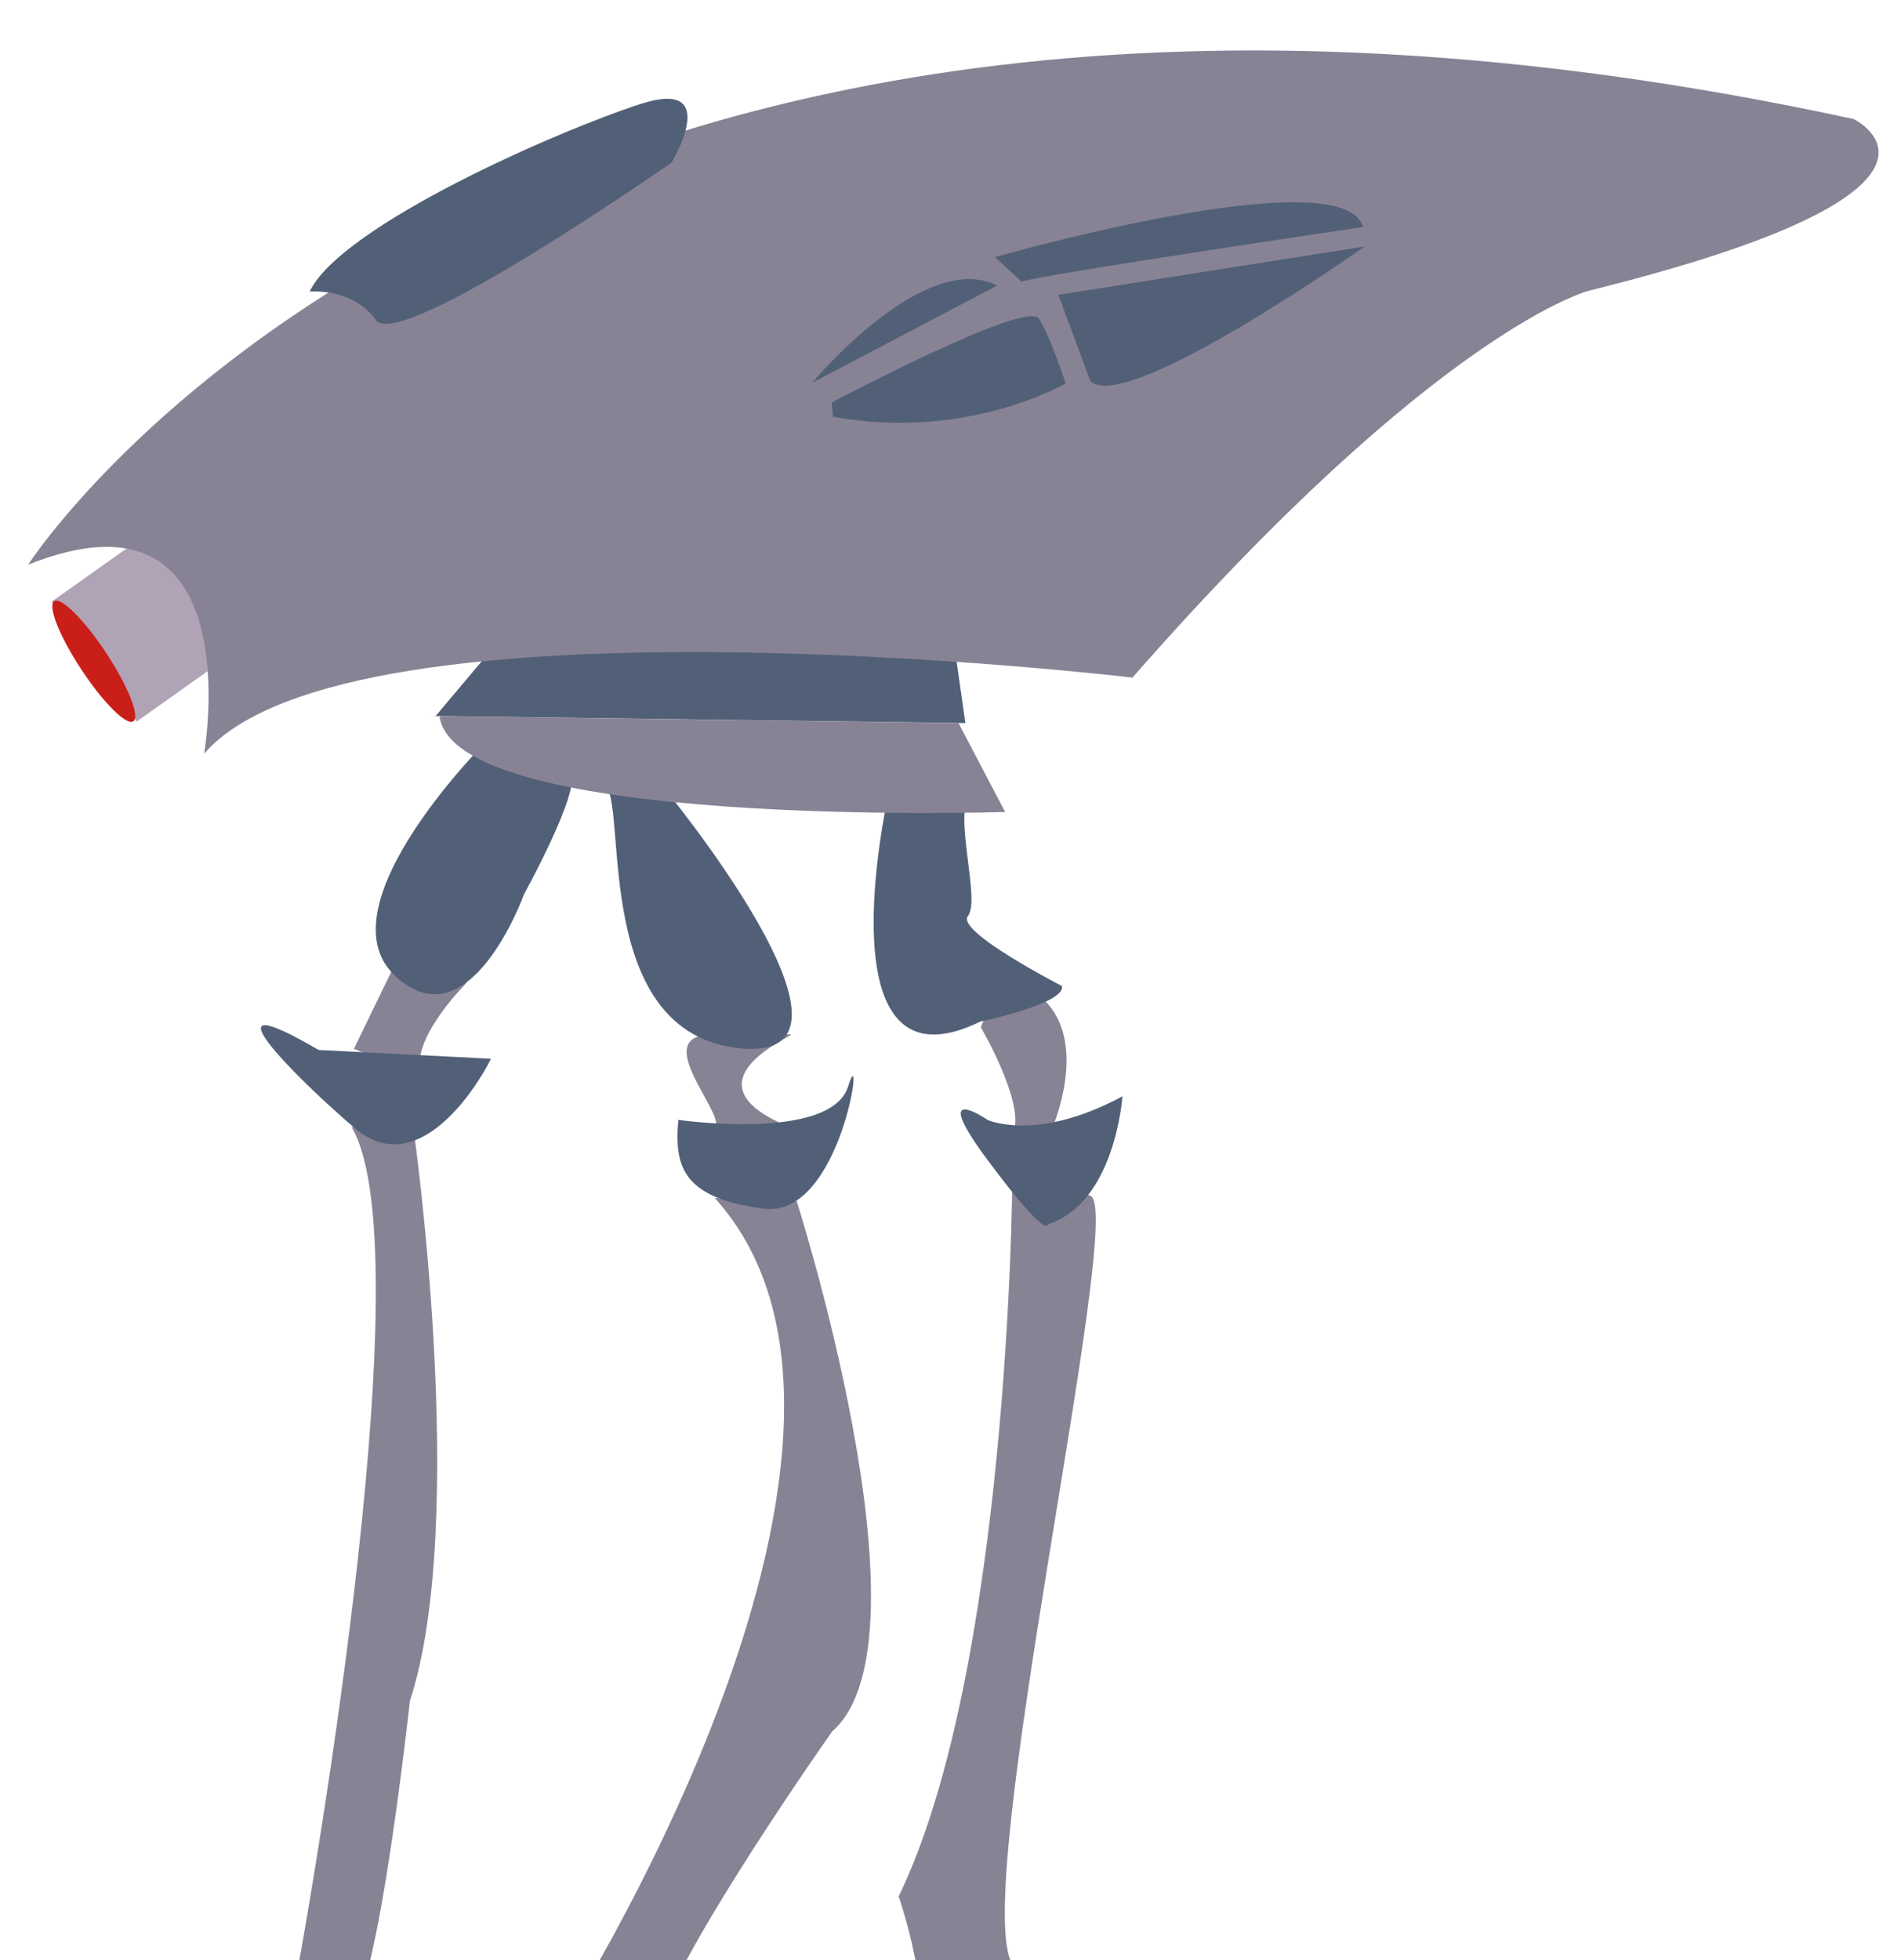 <?xml version="1.0" encoding="utf-8"?>
<!-- Generator: Adobe Illustrator 15.1.0, SVG Export Plug-In . SVG Version: 6.00 Build 0)  -->
<!DOCTYPE svg PUBLIC "-//W3C//DTD SVG 1.1//EN" "http://www.w3.org/Graphics/SVG/1.1/DTD/svg11.dtd">
<svg version="1.1" id="Layer_1" xmlns="http://www.w3.org/2000/svg" xmlns:xlink="http://www.w3.org/1999/xlink" x="0px" y="0px"
	 width="356px" height="367px" viewBox="0 0 356 367" enable-background="new 0 0 356 367" xml:space="preserve">
<g id="triside_1_">
	<g id="legs_1_">
		<g id="leg1">
			<path fill="#878395" d="M196.24,213.241c0,0,7.861-16.259-0.021-25.3c-7.883-9.041-12.525,4.42-12.525,4.42
				s9.863,16.885,5.201,20.88C184.234,217.236,196.24,213.241,196.24,213.241z"/>
			<path fill="#526077" d="M166.26,149.328c0,0-12.649,56.59,17.311,41.943c0,0,15.979-3.328,15.313-6.658
				c0,0-19.941-10.227-17.627-13.102s-2.314-17.522,0-22.183C183.568,144.667,166.26,149.328,166.26,149.328z"/>
			<path fill="#878395" d="M189.563,221.536c0,0-0.586,90.903-21.266,133.513c0,0,9.36,27.297,0,30.625
				c-9.36,3.33,12.949,5.326,12.949,5.326s16.305-9.986,8.314-23.301c-7.988-13.316,21.306-141.143,14.646-143.807
				C197.551,221.23,189.563,221.536,189.563,221.536z"/>
			<path fill="#526077" d="M184.98,209.691c0,0,9.24,4.216,25.22-4.439c0,0-1.331,19.973-13.979,23.969
				c0,0,0.157,3.328-11.24-11.984C173.584,201.925,184.98,209.691,184.98,209.691z"/>
		</g>
		<g id="leg3">
			<path fill="#878395" d="M65.836,211.02h11.558c0,0,10.491,73.508-0.638,107.464c0,0-5.979,54.983-11.067,57.627
				c-5.087,2.643-9.754-8.394-9.754-8.394S80.195,235.135,65.836,211.02z"/>
			<path fill="#878395" d="M73.599,181.276c0,0,5.673,3.378,13.822,2.709c0,0-11.068,10.886-8.45,17.425l-12.695-5.035
				L73.599,181.276z"/>
			<path fill="#526077" d="M59.653,196.58l32.222,1.641c1.212-1.998-11.546,24.879-25.474,12.973
				C54.812,201.285,37.287,183.483,59.653,196.58z"/>
			<path fill="#526077" d="M91.884,137.968c0,0-31.957,31.398-17.976,44.66c13.981,13.261,24.225-15.195,24.225-15.195
				s10.751-19.479,8.754-22.808C104.89,141.296,91.884,137.968,91.884,137.968z"/>
		</g>
		<g id="leg2">
			<path fill="#878395" d="M133.843,224.297c41.677,45.938-30.358,157.785-29.027,155.123c1.332-2.664,18.059,0,18.059,0
				c4.745-15.313,32.974-55.258,32.974-55.258c19.944-17.402-7.63-102.389-6.76-99.594L133.843,224.297z"/>
			<path fill="#878395" d="M133.538,193.672c0,0,13.221,0,14.553,0c1.331,0-21.305,8.893,0,17.428
				c21.304,8.537-28.835-3.393-17.31,0C142.306,214.493,118.985,193.672,133.538,193.672z"/>
			<path fill="#526077" d="M113.471,147.256h10.652c0,0,42.608,51.657,14.646,49.036
				C110.808,193.672,117.465,151.439,113.471,147.256z"/>
			<path fill="#526077" d="M127.034,209.674c0,0,28.55,4.125,31.794-6.271c3.243-10.396-1.084,24.89-15.897,22.893
				C128.118,224.297,126.201,218.693,127.034,209.674z"/>
		</g>
	</g>
	<g id="middle_1_">
		<path fill="#878395" d="M80.302,134.049l99.199,1.332l8.733,16.645c0,0-103.228,3.329-105.936-17.976"/>
		<polygon fill="#526077" points="92.24,121.399 81.588,134.049 180.787,135.38 178.79,121.399 		"/>
	</g>
	<g id="laser_1_">
		
			<rect x="14.725" y="101.056" transform="matrix(0.816 -0.579 0.579 0.816 -60.861 38.714)" fill="#B1A3B6" width="31.123" height="27.506"/>
		
			<ellipse transform="matrix(-0.55 -0.835 0.835 -0.55 -76.154 206.6)" fill="#CA1E18" cx="17.598" cy="123.822" rx="13.466" ry="2.793"/>
	</g>
	<g id="head_1_">
		<g id="core_2_">
			<path fill="#878395" d="M5.273,105.72c0,0,88.885-138.204,341.861-83.431c0,0,27.13,13.143-49.475,32.106
				c0,0-28.152,6.981-85.582,72.47c0,0-146.379-17.407-173.849,14.233C38.229,141.098,47.317,88.918,5.273,105.72z"/>
		</g>
		<g id="tophead">
			<path fill="#526077" d="M57.982,54.596c0,0,8.035-0.788,12.413,5.332c4.379,6.119,55.368-29.483,55.368-29.483
				s9.622-15.941-5.721-11.005C104.7,24.377,63.895,42.21,57.982,54.596z"/>
			<path fill="#526077" d="M152.115,71.655c0,0,20.817-25.084,34.66-18.202L152.115,71.655z"/>
			<path fill="#526077" d="M155.759,75.364c0,0,36.49-19.357,38.793-15.703c2.306,3.654,5.003,12.118,5.003,12.118
				s-18.484,10.865-43.578,6.239"/>
			<path fill="#526077" d="M204.198,71.399c6.997,6.164,51.372-25.251,51.372-25.251l-57.377,9.043L204.198,71.399z"/>
			<path fill="#526077" d="M186.342,48.145c0,0,65.189-18.697,68.93-5.643c0,0-60.721,8.971-63.957,10.242L186.342,48.145z"/>
		</g>
	</g>
</g>
</svg>
